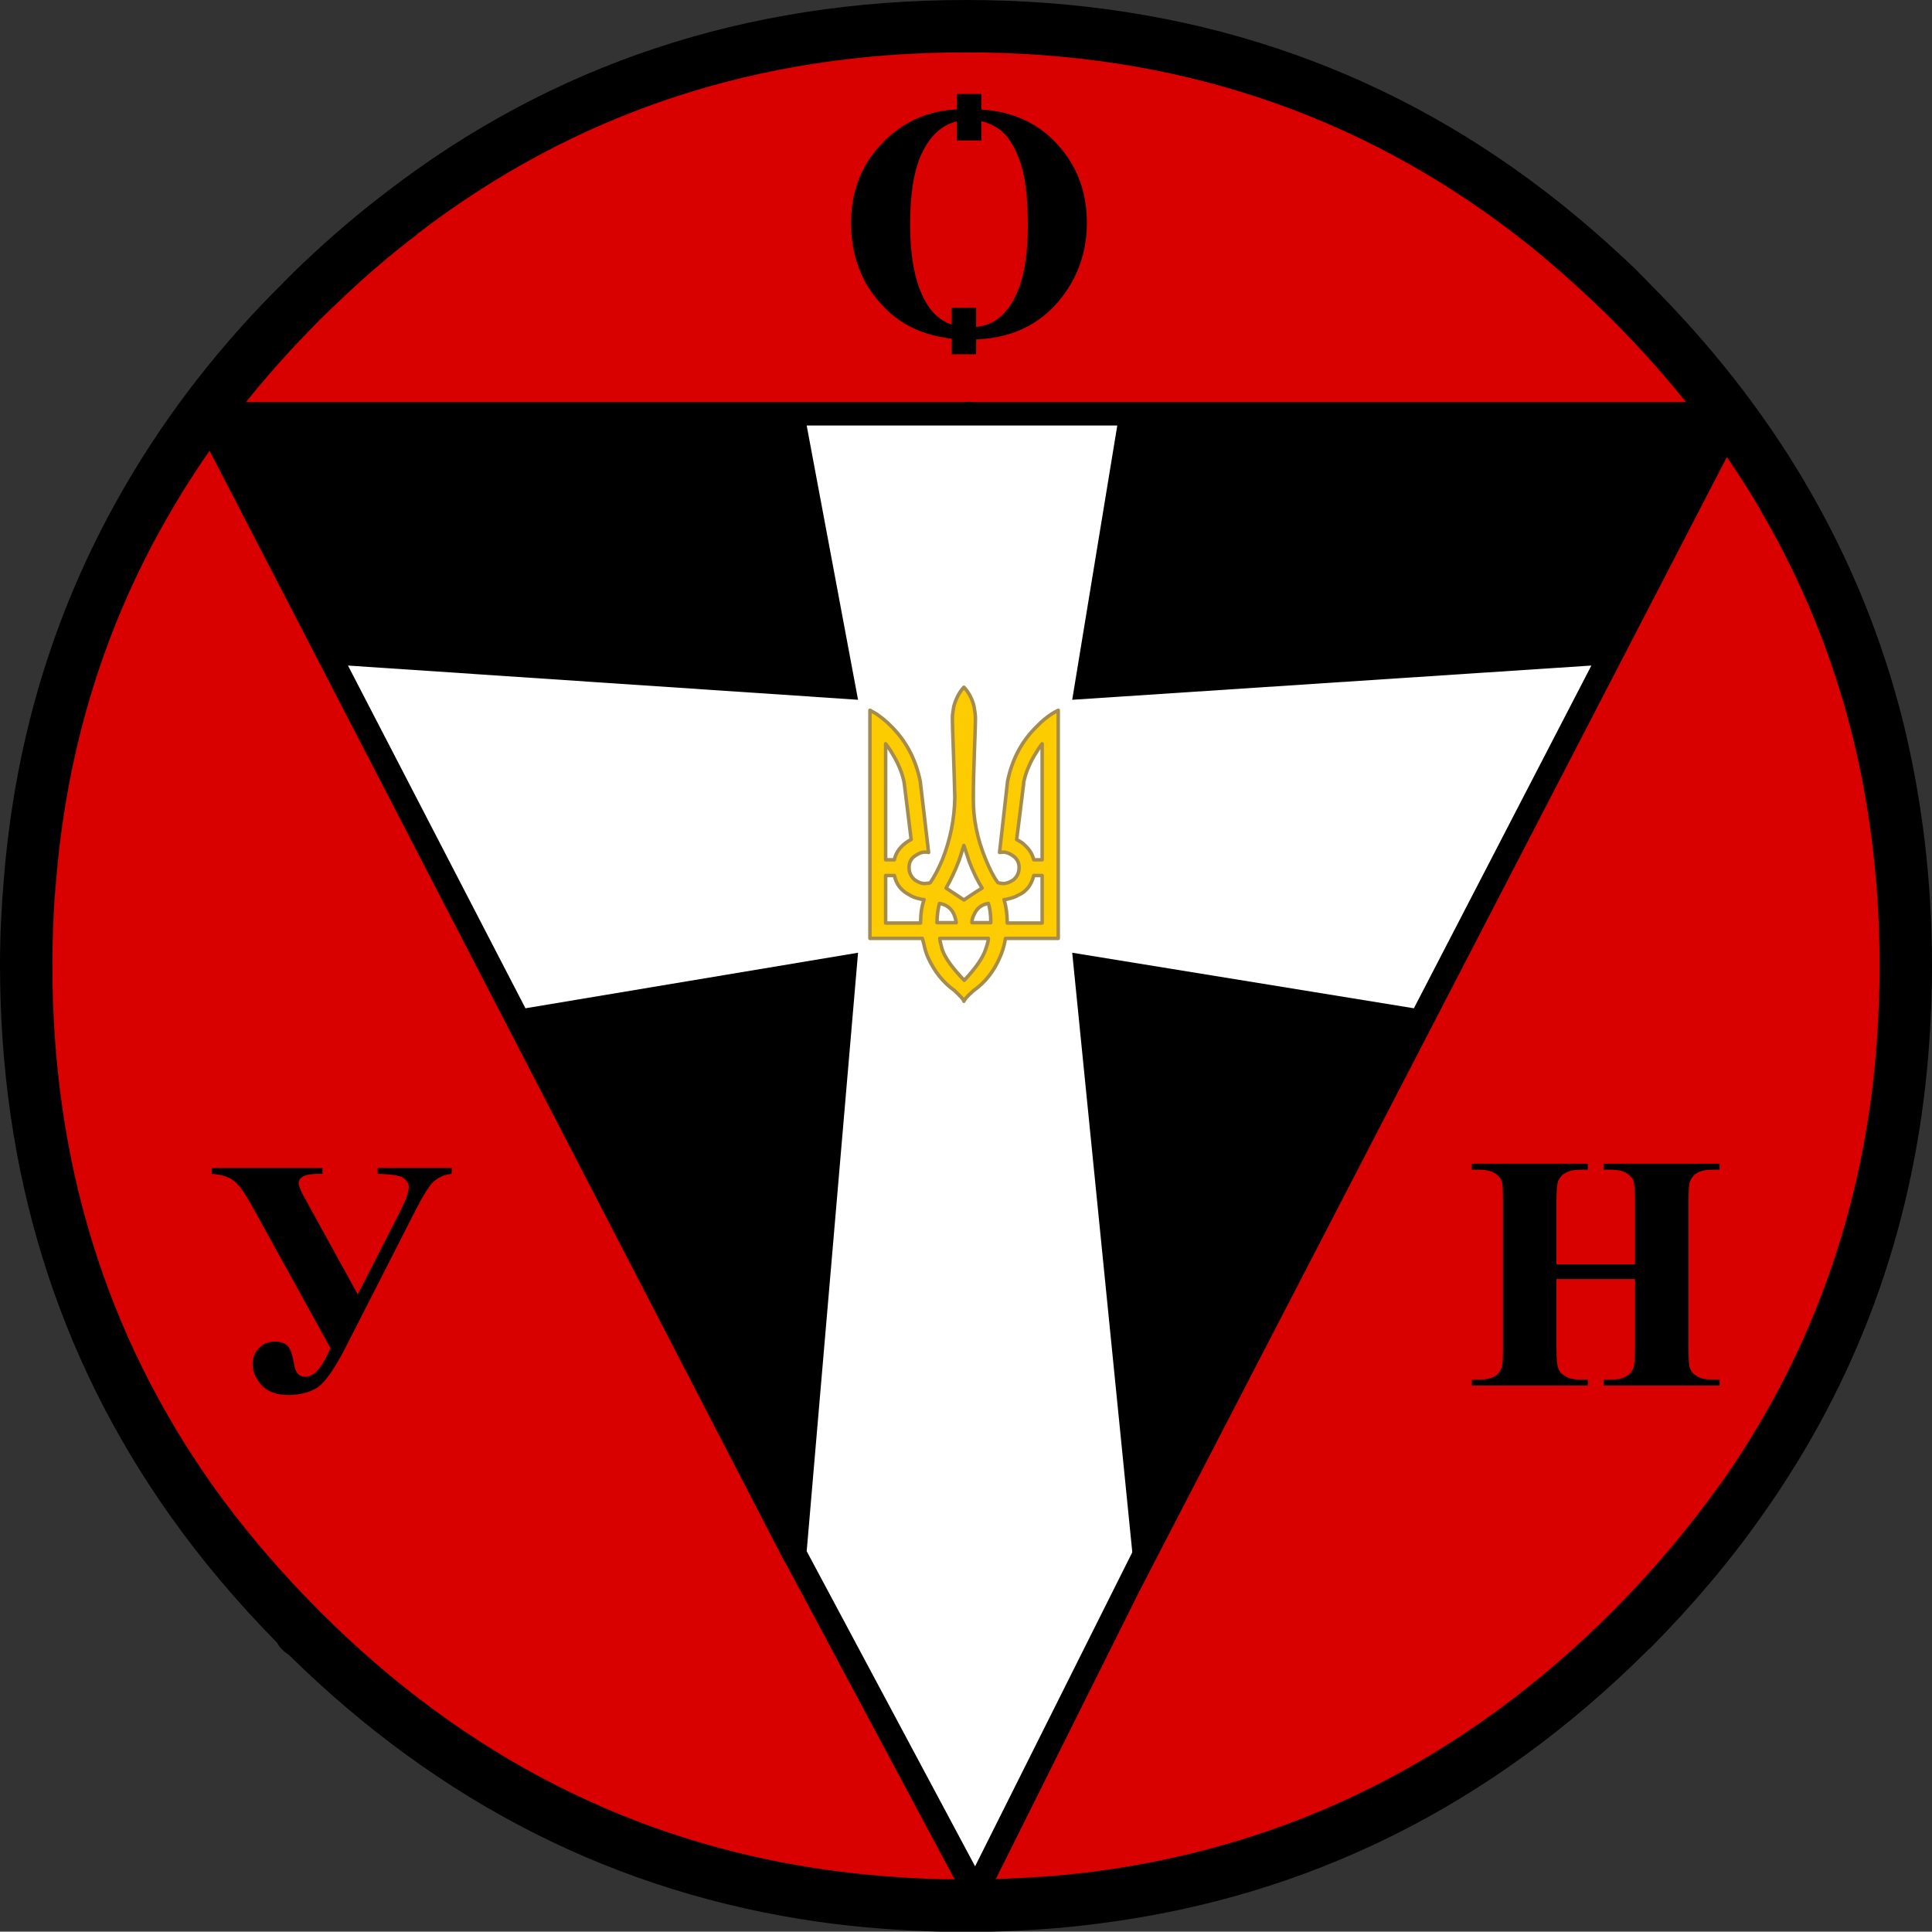 <svg xmlns="http://www.w3.org/2000/svg" xml:space="preserve" width="553" height="552.9" overflow="visible"><rect width="100%" height="100%" fill="#333333" stroke="none"/><switch><g><path fill="#D90000" d="m464.9 88-3.8-3.8c-7.9-7.7-16.1-14.7-24.5-21.2-44.3-34-95.4-51.7-153.2-53H276.5v133.1h-.1.1V10c-60.7-.1-114.1 17.6-160.1 53.1-7.7 5.9-15.2 12.3-22.5 19.2C92 84.1 90 86 88.1 88c-17.3 17.2-31.6 35.6-43.1 55.1-19.5 33.1-30.8 69.5-34 109.4-.5 5.2-.7 10.5-.9 15.8-.1 2.7-.1 5.3-.1 8.1v.1c0 56.9 15.5 107.3 46.7 151.4 9.1 12.8 19.5 25.2 31.3 36.9 0 .1 0 .1.1.1 42.1 42.1 91.4 67.2 147.7 75.3 11 1.5 22.2 2.4 33.8 2.7h13.8c10.3-.3 20.5-1 30.4-2.3 57.8-7.5 108.1-32.7 151.1-75.7h.1c11.7-11.8 22.2-24.2 31.3-37.1 25.9-36.5 40.9-77.5 45.3-122.9.9-9.3 1.4-18.8 1.4-28.4v-.1c0-2.8-.1-5.4-.1-8.1-.6-20.3-3.2-39.9-7.7-58.6-5.9-23.5-15-45.7-27.2-66.5v-.1c-11.5-19.5-25.9-37.9-43.1-55.1"/><path d="M497.4 124.8v-.1c.7-1.5.9-2.9.5-4.4v.1c-.3-1.5-1.1-2.8-2.4-3.8-1.3-1.1-2.8-1.6-4.4-1.5H278.7c-.4-.1-.8-.1-1.2-.1-.5 0-.9 0-1.3.1H64c-1.6-.1-3.1.4-4.4 1.5-1.3 1-2.1 2.3-2.5 3.8-.3 1.4-.1 2.8.5 4.3.1 0 .1.1.2.1l166.8 322.3.1.1.1.1 48.1 90 .1.1c.7 1.4 1.9 2.4 3.5 3 .1.1.2.1.4.2 1.6.5 3.3.4 5-.2 1.5-.7 2.6-1.7 3.4-3.1.1-.1.1-.1.1-.2l40.7-81.6 171.3-330.7"/><path fill="#FFF" d="m306.9 200.3 12.9-78.5h-42.3v-.1.1h-46.6l14.7 78.5-146-9.8 50.8 98.1 95.2-15.9L230.9 444l48.2 90.2 45-89.9-17.2-171.6 97.8 15.9 50.8-98.1-148.6 9.8"/><path d="M468.5 77.4c-.2-.1-.3-.3-.4-.4-8.3-7.9-16.7-15.2-25.4-21.9C395 18.4 339.5 0 276.5 0 213.4 0 158 18.4 110.3 55.2c-8 6.1-15.7 12.7-23.3 19.9l.1-.1c-1.9 1.8-3.8 3.6-5.6 5.5-.2.1-.3.2-.4.4-18 17.8-32.8 36.9-44.7 57.2l12.9 7.6c11.3-19.3 25.4-37.3 42.3-54.2 1.9-1.9 3.8-3.7 5.8-5.6 7.1-6.8 14.5-13.1 22-18.8V67c45.2-34.7 97.5-52.1 157.1-52 59.5-.1 111.9 17.3 157.1 52 8.2 6.3 16.2 13.3 24 20.8 1.3 1.2 2.5 2.4 3.8 3.7 16.8 16.8 30.9 34.8 42.2 53.9 0 .1.1.2.1.3 12 20.4 20.9 42.2 26.6 65.2 5.1 20.8 7.7 42.6 7.7 65.5v.1c0 9.5-.5 18.8-1.3 27.9-4.3 44.6-19.1 84.7-44.4 120.6v-.1c-9 12.6-19.1 24.6-30.6 36.2-.1 0-.2.1-.3.3-42.2 42.1-91.6 66.9-148.2 74.3-9.8 1.3-19.7 1.9-29.8 2.2H269.6c-11.3-.3-22.3-1.2-33.1-2.7-55.1-7.8-103.3-32.4-144.6-73.6l-.3-.3c-11.6-11.6-21.9-23.7-30.8-36.2C30.2 381.8 15 332.3 15 276.5v-.1c0-8 .3-15.9 1-23.6 3.1-39 14.2-74.7 33.3-107.1l-12.9-7.6c-20.2 34.4-32 72.2-35.3 113.5C.4 259.7 0 268 0 276.4v.1c.1 59 16.2 111.4 48.6 157.2 8.9 12.6 19.2 24.8 30.7 36.5.8 1.5 2 2.6 3.4 3.5 43.4 42.7 94 68.2 151.7 76.4 11.4 1.6 23.1 2.5 35 2.8h14.2c10.8-.3 21.3-1 31.5-2.4 59.7-7.7 111.9-33.7 156.4-78l.2-.2c.1-.1.2-.2.4-.3 12.1-12.2 23-25 32.4-38.4 26.9-38 42.6-80.6 47.1-127.7.9-9.7 1.4-19.4 1.4-29.4v-.1c0-24.2-2.8-47.2-8.1-69.1-6-24.2-15.3-47.1-27.9-68.6-.1-.1-.1-.2-.2-.3-.1-.2-.1-.3-.2-.4-11.9-20.2-26.8-39.2-44.6-57-1.2-1.3-2.4-2.4-3.5-3.6"/><path fill="#FDCC00" d="M255 207.8c-1.3-1.4-2.8-2.5-4.2-3.5l-1.8-1v65.3h15l-.5-4.4h-10v-13.6h2.5v-4.5h-2.5v-33.2l.7.9c.5.7 1 1.5 1.5 2.4 1.6 2.7 2.6 5.3 3.1 7.8.5 3.7 1.1 9.2 2 16.3-.6.3-1.3.7-2.1 1.4-1.4 1.2-2.4 2.7-2.7 4.4v4.5c.5 2.5 2 4.4 4.4 5.6.8.5 1.6.8 2.5 1 .6.2 1.2.3 1.6.3-.7 2-1 4.2-1 6.7l.5 4.4.4 1.5c.3 1.3.6 2.6 1.2 3.9 1.8 4 4.3 7.2 7.7 9.6l1.2 1.2c.9.9 1.4 1.5 1.4 1.8.1-.3.5-.9 1.4-1.8l1.3-1.2-2.6-3c-3.3-3.4-5.5-6.4-6.3-8.8-.2-.8-.4-1.6-.6-2.3l-.1-.9h13.9l.7-4.5h-15.4c0-2.1.3-4 .7-5.5 1.9.3 3.3 1.3 4.1 3 .4.9.6 1.7.7 2.5h4.5c0-.8.2-1.6.7-2.5.8-1.7 2.1-2.7 4-3 .5 1.5.7 3.4.7 5.5l-.7 4.5-.1.9c-.2.7-.4 1.5-.7 2.3-.8 2.4-2.9 5.4-6.1 8.8l2.6 3c3.4-2.4 5.9-5.6 7.6-9.6.6-1.3 1-2.6 1.3-3.9l.3-1.5.5-4.4c0-2.5-.3-4.7-.9-6.7.3 0 .9-.1 1.5-.3.9-.2 1.8-.5 2.6-1 .5-.2 1-.5 1.4-.8 1.6-1.2 2.5-2.8 3-4.8h2.4v-4.5h-2.4c-.4-1.7-1.4-3.2-2.8-4.4l-.2-.2c-.4-.3-.8-.6-1.2-.8l-.7-.4c.8-6.5 1.5-11.6 1.9-15.2.1-.4.1-.7.1-1.1.5-2.5 1.5-5.1 3.1-7.8.8-1.3 1.4-2.3 2.1-3.2.1 0 .1-.1.1-.1V264.2h-10l-.5 4.4h15.1v-65.3c-.4.2-1 .5-1.8 1-1.5 1-2.9 2.1-4.2 3.5-4.4 4.2-7.2 9.5-8.5 15.8l-2.3 20.4 1.1-.1c.7 0 1.6.3 2.5.9 1.3.8 2 2 2 3.5s-.6 2.7-1.7 3.6c-1 .6-1.9 1-2.8 1-.7-.1-1.1-.1-1.3-.2l-.3-.1-4.5 1.6c-.8.5-2.6 1.6-5.2 3.4-2.6-1.8-4.4-2.9-5.1-3.4 1.2-2.1 2.5-4.7 3.7-7.9.4-1.1.7-2.1 1-3.1l.4-1.2.4 1.2c.3 1 .7 2 1 3.1 1.2 3.2 2.5 5.8 3.8 7.9l4.5-1.6c-1.2-1.6-2.3-3.8-3.5-6.7-2.3-5.6-3.6-11.5-3.5-17.6 0-3.5.1-7.8.3-13 .2-5.2.3-8.4.3-9.6 0-1.2-.2-2.3-.4-3.5-.5-2.1-1.5-4-2.9-5.5-1.4 1.5-2.3 3.4-2.9 5.5-.2 1.2-.4 2.3-.4 3.5 0 1.2.1 4.4.3 9.6.2 5.2.3 9.5.4 13-.1 6.1-1.3 12-3.5 17.6-1.2 2.9-2.4 5.1-3.5 6.7-.1.2-.6.2-1.6.3-1 0-1.9-.4-2.8-1-1.1-.9-1.7-2.1-1.7-3.6s.6-2.7 2-3.5c.9-.6 1.7-.9 2.5-.9.4 0 .8 0 1.1.1l-2.4-20.4c-1.3-6.3-4.1-11.6-8.4-15.8"/><path fill="none" stroke="#A68C4C" stroke-linecap="round" stroke-linejoin="round" d="M293 224c.5-2.5 1.5-5.1 3.1-7.8.8-1.3 1.4-2.3 2.1-3.2.1 0 .1-.1.1-.1v33.2h-2.4c-.4-1.7-1.4-3.2-2.8-4.4l-.2-.2c-.4-.3-.8-.6-1.2-.8l-.7-.4c.8-6.5 1.5-11.6 1.9-15.2.1-.4.1-.7.1-1.1M254.2 213.8l-.7-.9v33.2h2.5c.3-1.7 1.3-3.2 2.7-4.4.8-.7 1.5-1.1 2.1-1.4-.9-7.1-1.5-12.6-2-16.3-.5-2.5-1.5-5.1-3.1-7.8-.5-.9-1-1.7-1.5-2.4M253.5 250.6h2.5c.5 2.5 2 4.4 4.4 5.6.8.5 1.6.8 2.5 1 .6.2 1.2.3 1.6.3-.7 2-1 4.2-1 6.7h-10v-13.6M275.9 242l.4 1.2c.3 1 .7 2 1 3.1 1.2 3.2 2.5 5.8 3.8 7.9-.8.5-2.6 1.6-5.2 3.4-2.6-1.8-4.4-2.9-5.1-3.4 1.2-2.1 2.5-4.7 3.7-7.9.4-1.1.7-2.1 1-3.1l.4-1.2"/><path fill="none" stroke="#A68C4C" stroke-linecap="round" stroke-linejoin="round" d="M255 207.8c4.3 4.2 7.1 9.5 8.4 15.8l2.4 20.4c-.3-.1-.7-.1-1.1-.1-.8 0-1.6.3-2.5.9-1.4.8-2 2-2 3.5s.6 2.7 1.7 3.6c.9.6 1.8 1 2.8 1 1-.1 1.5-.1 1.6-.3 1.1-1.6 2.3-3.8 3.5-6.7 2.2-5.6 3.4-11.5 3.5-17.6-.1-3.5-.2-7.8-.4-13s-.3-8.4-.3-9.6c0-1.2.2-2.3.4-3.5.6-2.1 1.5-4 2.9-5.5 1.4 1.5 2.4 3.4 2.9 5.5.2 1.2.4 2.3.4 3.5 0 1.2-.1 4.4-.3 9.6-.2 5.2-.3 9.5-.3 13-.1 6.1 1.2 12 3.5 17.6 1.2 2.9 2.3 5.1 3.5 6.7l.3.1c.2.1.6.1 1.3.2.9 0 1.8-.4 2.8-1 1.1-.9 1.7-2.1 1.7-3.6s-.7-2.7-2-3.5c-.9-.6-1.8-.9-2.5-.9l-1.1.1 2.3-20.4c1.3-6.3 4.1-11.6 8.5-15.8 1.3-1.4 2.7-2.5 4.2-3.5.8-.5 1.4-.8 1.8-1v65.3h-15.1l-.3 1.5c-.3 1.3-.7 2.6-1.3 3.9-1.7 4-4.2 7.2-7.6 9.6l-1.3 1.2c-.9.9-1.3 1.5-1.4 1.8 0-.3-.5-.9-1.4-1.8l-1.2-1.2c-3.4-2.4-5.9-5.6-7.7-9.6-.6-1.3-.9-2.6-1.2-3.9l-.4-1.5h-15v-65.3l1.8 1c1.4 1 2.9 2.1 4.2 3.5"/><path fill="none" stroke="#A68C4C" stroke-linecap="round" stroke-linejoin="round" d="M298.3 250.6h-2.4c-.5 2-1.4 3.6-3 4.8-.4.3-.9.6-1.4.8-.8.5-1.7.8-2.6 1-.6.2-1.2.3-1.5.3.6 2 .9 4.2.9 6.7h10v-13.6M282.9 258.6c-1.9.3-3.2 1.3-4 3-.5.9-.7 1.7-.7 2.5h5.4c0-2.1-.2-4-.7-5.5M282.8 269.5c-.2.7-.4 1.5-.7 2.3-.8 2.4-2.9 5.4-6.1 8.8-3.3-3.4-5.5-6.4-6.3-8.8-.2-.8-.4-1.6-.6-2.3l-.1-.9h13.9l-.1.9M268.9 258.6c1.9.3 3.3 1.3 4.1 3 .4.9.6 1.7.7 2.5h-5.5c0-2.1.3-4 .7-5.5"/><path d="M253.8 39.7c-.2.1-.4.3-.6.6-6.4 6.2-9.6 14.1-9.6 23.5 0 4.6.7 8.9 2.2 12.8 1.2 3.3 2.9 6.3 5.2 9 6.2 7.8 15 11.6 26.5 11.6 11.4 0 20.2-4 26.5-12.2 4.7-6.1 7.1-13.2 7.1-21.2 0-9.5-3.2-17.3-9.5-23.6-6.3-6.3-14.6-9.2-24.7-8.9l.6 3c3.1 0 5.9.9 8.4 2.6 2.4 1.7 4.4 4.7 5.9 8.9 1.6 4.1 2.4 10.4 2.4 18.8 0 7.1-.8 12.8-2.3 17.2-1.6 4.4-3.7 7.6-6.5 9.6-2.1 1.5-4.8 2.3-8 2.3-4.8 0-8.5-1.8-11.2-5.4-3.8-5.2-5.7-13.2-5.7-24.1 0-9.1 1.2-16.1 3.7-21 3-5.9 7.4-8.9 13.3-8.9l-.6-3c-9.1-.3-16.8 2.5-23.1 8.4"/><path d="M280.9 26.9h-7v13.3h7V26.9M279.4 88.1h-7v13.3h7V88.1M86.5 341.6c-.6-1.3-1-2.3-1-2.9 0-1.8 1.9-2.7 5.5-2.7h1.3v-1.7H60.6v1.7c2.7.2 4.8.8 6.2 1.9 1.4 1 3.101 3.3 5 6.7l22.8 41.3-.9 1.9c-2 4.2-4.1 6.3-6.3 6.3-1.9 0-3-1.4-3.3-4.1-.4-2.2-.9-3.8-1.7-4.7-.8-.8-2-1.3-3.7-1.3-1.8 0-3.3.6-4.5 1.8-1.2 1.2-1.9 2.7-1.9 4.6 0 2.2.9 4.3 2.7 6.2 1.7 1.8 4.2 2.7 7.6 2.7 3.2 0 5.9-.7 8.2-2.1 2.2-1.5 4.9-5.2 8-11.3l19.8-38.8c2.2-4.4 4-7.3 5.3-8.7 1.5-1.4 3.3-2.2 5.4-2.4v-1.7h-21.2v1.7c4 .1 6.5.5 7.4 1.2 1 .7 1.5 1.6 1.5 2.6 0 1.5-.9 3.8-2.5 7l-12.1 23.7-15.9-28.9M459 333.1v1.7h2.1c1.8 0 3.2.3 4.3.9 1 .6 1.7 1.3 2.1 2.1.3.9.5 2.9.5 6.1v18h-22.5v-18c0-3.1.2-5.1.5-5.9.5-1 1.1-1.8 2-2.2 1.1-.7 2.6-1 4.4-1h2.1v-1.7h-33.2v1.7h2.1c1.8 0 3.2.3 4.3.9 1 .6 1.7 1.3 2 2.1.4.9.5 2.9.5 6.1v41.9c0 3.1-.1 5.1-.5 5.9-.4 1-1 1.8-1.8 2.2-1.2.7-2.6 1-4.5 1h-2.1v1.7h33.2v-1.7h-2.1c-1.8 0-3.2-.3-4.2-.9-1.1-.6-1.8-1.3-2.1-2.2-.4-.8-.6-2.8-.6-6v-19.7H468v19.7c0 3.1-.2 5.1-.5 5.9-.5 1-1.1 1.8-2 2.2-1 .7-2.5 1-4.4 1H459v1.7h33.2v-1.7h-2c-1.8 0-3.3-.3-4.3-.9-1.1-.6-1.8-1.3-2.1-2.2-.4-.8-.5-2.8-.5-6v-41.9c0-3.1.1-5.1.5-5.9.4-1 1.1-1.8 1.9-2.2 1.1-.7 2.6-1 4.5-1h2v-1.7H459"/></g></switch></svg>